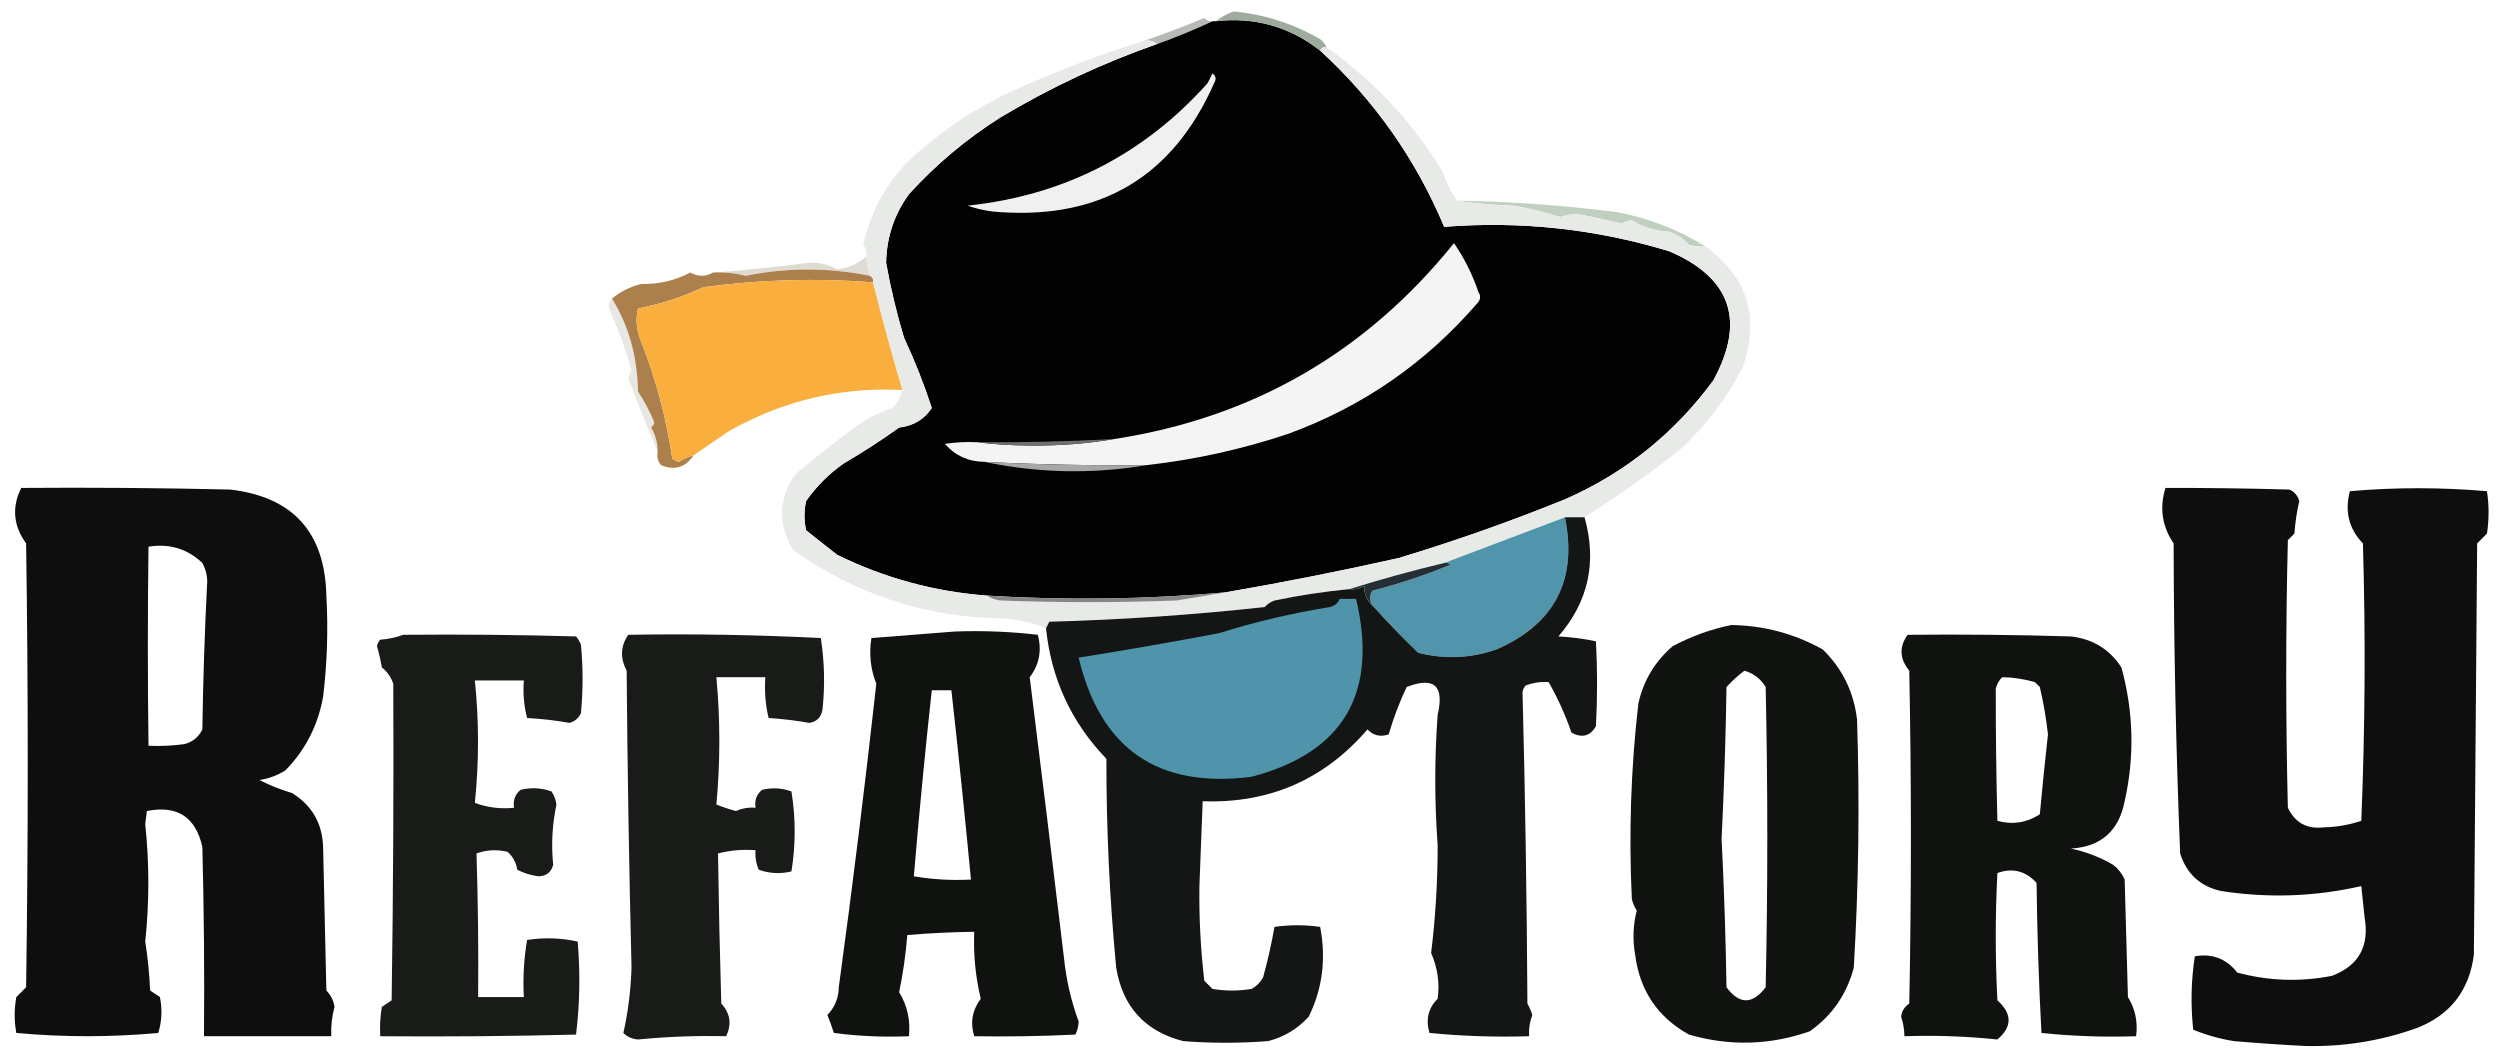 <?xml version="1.0" encoding="UTF-8"?>
<!DOCTYPE svg PUBLIC "-//W3C//DTD SVG 1.1//EN" "http://www.w3.org/Graphics/SVG/1.1/DTD/svg11.dtd">
<svg xmlns="http://www.w3.org/2000/svg" version="1.1" width="766px" height="325px" style="shape-rendering:geometricPrecision; text-rendering:geometricPrecision; image-rendering:optimizeQuality; fill-rule:evenodd; clip-rule:evenodd" xmlns:xlink="http://www.w3.org/1999/xlink">
<g><path style="opacity:0.004" fill="#000000" d="M 338.5,2.5 C 339.833,3.167 339.833,3.167 338.5,2.5 Z"/></g>
<g><path style="opacity:1" fill="#020202" d="M 404.5,15.5 C 421.121,30.75 433.787,48.75 442.5,69.5C 466.009,67.659 489.009,70.159 511.5,77C 530.392,85.12 534.892,98.287 525,116.5C 513.086,132.75 497.919,144.917 479.5,153C 462.835,159.756 445.835,165.756 428.5,171C 410.946,174.927 393.279,178.427 375.5,181.5C 351.193,183.659 326.86,183.993 302.5,182.5C 286.376,181.307 271.043,177.141 256.5,170C 253.333,167.5 250.167,165 247,162.5C 246.333,159.5 246.333,156.5 247,153.5C 250.167,149 254,145.167 258.5,142C 264.383,138.565 270.05,134.899 275.5,131C 279.879,130.488 283.212,128.488 285.5,125C 283.097,117.62 280.264,110.453 277,103.5C 274.723,95.947 272.889,88.281 271.5,80.5C 271.648,72.723 273.981,65.723 278.5,59.5C 286.759,50.41 296.092,42.576 306.5,36C 321.712,26.871 337.712,19.371 354.5,13.5C 360.344,11.405 366.011,9.072 371.5,6.5C 371.833,6.5 372.167,6.5 372.5,6.5C 384.39,5.139 395.056,8.139 404.5,15.5 Z"/></g>
<g><path style="opacity:1" fill="#9eac9d" d="M 406.5,14.5 C 405.508,14.328 404.842,14.662 404.5,15.5C 395.056,8.139 384.39,5.139 372.5,6.5C 374.109,5.229 375.942,4.229 378,3.5C 387.411,4.397 396.244,7.23 404.5,12C 405.381,12.708 406.047,13.542 406.5,14.5 Z"/></g>
<g><path style="opacity:0.004" fill="#000000" d="M 199.5,10.5 C 200.833,11.167 200.833,11.167 199.5,10.5 Z"/></g>
<g><path style="opacity:0.437" fill="#5b6357" d="M 371.5,6.5 C 366.011,9.072 360.344,11.405 354.5,13.5C 353.432,12.566 352.099,12.232 350.5,12.5C 356.71,10.401 362.876,8.067 369,5.5C 369.671,6.252 370.504,6.586 371.5,6.5 Z"/></g>
<g><path style="opacity:0.004" fill="#000000" d="M 180.5,15.5 C 181.833,16.167 181.833,16.167 180.5,15.5 Z"/></g>
<g><path style="opacity:0.004" fill="#000000" d="M 441.5,16.5 C 442.833,17.167 442.833,17.167 441.5,16.5 Z"/></g>
<g><path style="opacity:0.004" fill="#000000" d="M 130.5,19.5 C 131.833,20.167 131.833,20.167 130.5,19.5 Z"/></g>
<g><path style="opacity:0.004" fill="#000000" d="M 492.5,33.5 C 493.833,34.167 493.833,34.167 492.5,33.5 Z"/></g>
<g><path style="opacity:0.004" fill="#000000" d="M 270.5,38.5 C 271.833,39.167 271.833,39.167 270.5,38.5 Z"/></g>
<g><path style="opacity:0.004" fill="#000000" d="M 242.5,41.5 C 243.833,42.167 243.833,42.167 242.5,41.5 Z"/></g>
<g><path style="opacity:0.004" fill="#000000" d="M 484.5,49.5 C 485.833,50.167 485.833,50.167 484.5,49.5 Z"/></g>
<g><path style="opacity:0.004" fill="#000000" d="M 54.5,51.5 C 55.833,52.167 55.833,52.167 54.5,51.5 Z"/></g>
<g><path style="opacity:0.004" fill="#000000" d="M 100.5,53.5 C 101.833,54.167 101.833,54.167 100.5,53.5 Z"/></g>
<g><path style="opacity:0.004" fill="#000000" d="M 116.5,54.5 C 117.833,55.167 117.833,55.167 116.5,54.5 Z"/></g>
<g><path style="opacity:0.004" fill="#000000" d="M 707.5,60.5 C 708.833,61.167 708.833,61.167 707.5,60.5 Z"/></g>
<g><path style="opacity:1" fill="#bfd0c0" d="M 446.5,61.5 C 462.895,61.739 479.228,62.906 495.5,65C 505.265,66.86 514.265,70.36 522.5,75.5C 520.801,75.66 519.134,75.493 517.5,75C 515.844,73.171 513.844,71.837 511.5,71C 507.313,70.814 503.479,69.647 500,67.5C 498.893,67.585 497.893,67.919 497,68.5C 492.289,67.401 487.622,66.401 483,65.5C 481.293,65.648 479.626,65.982 478,66.5C 473.324,64.972 468.49,63.805 463.5,63C 457.652,62.827 451.985,62.327 446.5,61.5 Z"/></g>
<g><path style="opacity:0.004" fill="#000000" d="M 751.5,66.5 C 752.833,67.167 752.833,67.167 751.5,66.5 Z"/></g>
<g><path style="opacity:0.004" fill="#000000" d="M 235.5,69.5 C 236.833,70.167 236.833,70.167 235.5,69.5 Z"/></g>
<g><path style="opacity:0.267" fill="#8b7958" d="M 265.5,78.5 C 265.517,80.565 265.85,82.565 266.5,84.5C 253.842,81.943 241.175,81.943 228.5,84.5C 225.217,83.673 221.884,83.34 218.5,83.5C 228.217,82.797 238.05,81.797 248,80.5C 251.042,80.365 253.875,81.031 256.5,82.5C 260.032,82.111 263.032,80.777 265.5,78.5 Z"/></g>
<g><path style="opacity:1" fill="#ab804d" d="M 266.5,84.5 C 267.338,84.842 267.672,85.508 267.5,86.5C 250.127,85.161 232.794,85.661 215.5,88C 209.153,90.999 202.486,93.166 195.5,94.5C 194.776,97.451 194.943,100.451 196,103.5C 200.759,115.38 204.092,127.713 206,140.5C 206.561,141.022 207.228,141.355 208,141.5C 209.406,140.586 210.906,139.92 212.5,139.5C 210.042,143.262 206.708,144.262 202.5,142.5C 201.571,141.311 201.238,139.978 201.5,138.5C 201.534,135.801 200.867,133.301 199.5,131C 199.957,130.586 200.291,130.086 200.5,129.5C 199.138,126.112 197.471,122.945 195.5,120C 195.269,109.158 192.602,99.658 187.5,91.5C 190.098,89.331 193.098,87.831 196.5,87C 201.841,87.137 206.841,85.97 211.5,83.5C 213.865,84.822 216.198,84.822 218.5,83.5C 221.884,83.34 225.217,83.673 228.5,84.5C 241.175,81.943 253.842,81.943 266.5,84.5 Z"/></g>
<g><path style="opacity:1" fill="#f9ae3d" d="M 267.5,86.5 C 270.301,97.568 273.301,108.568 276.5,119.5C 257.732,118.524 240.065,122.691 223.5,132C 219.805,134.51 216.138,137.01 212.5,139.5C 210.906,139.92 209.406,140.586 208,141.5C 207.228,141.355 206.561,141.022 206,140.5C 204.092,127.713 200.759,115.38 196,103.5C 194.943,100.451 194.776,97.451 195.5,94.5C 202.486,93.166 209.153,90.999 215.5,88C 232.794,85.661 250.127,85.161 267.5,86.5 Z"/></g>
<g><path style="opacity:0.004" fill="#000000" d="M 696.5,88.5 C 697.833,89.167 697.833,89.167 696.5,88.5 Z"/></g>
<g><path style="opacity:0.004" fill="#000000" d="M 170.5,89.5 C 171.833,90.167 171.833,90.167 170.5,89.5 Z"/></g>
<g><path style="opacity:0.004" fill="#000000" d="M 115.5,91.5 C 116.833,92.167 116.833,92.167 115.5,91.5 Z"/></g>
<g><path style="opacity:0.141" fill="#605b3b" d="M 187.5,91.5 C 192.602,99.658 195.269,109.158 195.5,120C 197.471,122.945 199.138,126.112 200.5,129.5C 200.291,130.086 199.957,130.586 199.5,131C 200.867,133.301 201.534,135.801 201.5,138.5C 198.406,131.056 195.406,123.556 192.5,116C 192.735,115.127 193.069,114.293 193.5,113.5C 191.766,107.291 189.599,101.291 187,95.5C 186.235,93.934 186.402,92.601 187.5,91.5 Z"/></g>
<g><path style="opacity:0.004" fill="#000000" d="M 609.5,98.5 C 610.833,99.167 610.833,99.167 609.5,98.5 Z"/></g>
<g><path style="opacity:0.004" fill="#000000" d="M 724.5,99.5 C 725.833,100.167 725.833,100.167 724.5,99.5 Z"/></g>
<g><path style="opacity:0.004" fill="#000000" d="M 547.5,106.5 C 548.833,107.167 548.833,107.167 547.5,106.5 Z"/></g>
<g><path style="opacity:0.004" fill="#000000" d="M 568.5,106.5 C 569.833,107.167 569.833,107.167 568.5,106.5 Z"/></g>
<g><path style="opacity:0.004" fill="#000000" d="M 542.5,134.5 C 543.833,135.167 543.833,135.167 542.5,134.5 Z"/></g>
<g><path style="opacity:1" fill="#e7eae6" d="M 350.5,12.5 C 352.099,12.232 353.432,12.566 354.5,13.5C 337.712,19.371 321.712,26.871 306.5,36C 296.092,42.576 286.759,50.41 278.5,59.5C 273.981,65.723 271.648,72.723 271.5,80.5C 272.889,88.281 274.723,95.947 277,103.5C 280.264,110.453 283.097,117.62 285.5,125C 283.212,128.488 279.879,130.488 275.5,131C 270.05,134.899 264.383,138.565 258.5,142C 254,145.167 250.167,149 247,153.5C 246.333,156.5 246.333,159.5 247,162.5C 250.167,165 253.333,167.5 256.5,170C 271.043,177.141 286.376,181.307 302.5,182.5C 303.609,183.29 304.942,183.79 306.5,184C 324.5,184.667 342.5,184.667 360.5,184C 365.643,183.162 370.643,182.328 375.5,181.5C 393.279,178.427 410.946,174.927 428.5,171C 445.835,165.756 462.835,159.756 479.5,153C 497.919,144.917 513.086,132.75 525,116.5C 534.892,98.287 530.392,85.12 511.5,77C 489.009,70.159 466.009,67.659 442.5,69.5C 433.787,48.75 421.121,30.75 404.5,15.5C 404.842,14.662 405.508,14.328 406.5,14.5C 420.901,24.735 432.734,37.402 442,52.5C 443.033,55.785 444.533,58.785 446.5,61.5C 451.985,62.327 457.652,62.827 463.5,63C 468.49,63.805 473.324,64.972 478,66.5C 479.626,65.982 481.293,65.648 483,65.5C 487.622,66.401 492.289,67.401 497,68.5C 497.893,67.919 498.893,67.585 500,67.5C 503.479,69.647 507.313,70.814 511.5,71C 513.844,71.837 515.844,73.171 517.5,75C 519.134,75.493 520.801,75.66 522.5,75.5C 535.424,84.831 539.257,97.164 534,112.5C 529.033,122.138 522.533,130.638 514.5,138C 505.118,145.347 495.451,152.18 485.5,158.5C 483.5,158.5 481.5,158.5 479.5,158.5C 467.207,163.165 454.873,167.832 442.5,172.5C 432.613,174.856 422.947,177.523 413.5,180.5C 405.742,181.251 398.075,182.418 390.5,184C 389.328,184.419 388.328,185.085 387.5,186C 365.568,188.402 343.568,189.902 321.5,190.5C 321.137,191.183 320.804,191.85 320.5,192.5C 316.431,190.85 312.097,189.85 307.5,189.5C 283.799,189.201 262.299,182.201 243,168.5C 238.323,160.747 238.49,153.081 243.5,145.5C 249.004,140.833 254.67,136.333 260.5,132C 264.387,128.889 268.72,126.556 273.5,125C 274.971,123.417 275.971,121.583 276.5,119.5C 273.301,108.568 270.301,97.568 267.5,86.5C 267.672,85.508 267.338,84.842 266.5,84.5C 265.85,82.565 265.517,80.565 265.5,78.5C 265.67,77.178 265.337,76.011 264.5,75C 267.311,62.317 273.978,51.984 284.5,44C 293.562,36.525 303.562,30.525 314.5,26C 326.219,20.815 338.219,16.315 350.5,12.5 Z"/></g>
<g><path style="opacity:1" fill="#f4f4f4" d="M 351.5,142.5 C 334.818,142.687 318.151,142.353 301.5,141.5C 296.666,141.438 292.666,139.604 289.5,136C 292.817,135.502 296.15,135.335 299.5,135.5C 304.656,136.166 309.989,136.499 315.5,136.5C 324.379,136.625 333.046,135.959 341.5,134.5C 383.888,127.97 418.554,107.97 445.5,74.5C 448.644,79.049 451.144,84.049 453,89.5C 453.667,90.5 453.667,91.5 453,92.5C 437.05,111.115 417.55,124.615 394.5,133C 380.489,137.668 366.155,140.835 351.5,142.5 Z"/></g>
<g><path style="opacity:1" fill="#f0f0f0" d="M 371.5,22.5 C 372.573,23.251 372.74,24.251 372,25.5C 359.443,53.924 337.61,67.091 306.5,65C 303.044,64.82 299.711,64.153 296.5,63C 325.848,59.91 350.348,47.41 370,25.5C 370.513,24.473 371.013,23.473 371.5,22.5 Z"/></g>
<g><path style="opacity:1" fill="#6f6f6f" d="M 341.5,134.5 C 333.046,135.959 324.379,136.625 315.5,136.5C 309.989,136.499 304.656,136.166 299.5,135.5C 313.513,135.596 327.513,135.263 341.5,134.5 Z"/></g>
<g><path style="opacity:1" fill="#a7a7a7" d="M 301.5,141.5 C 318.151,142.353 334.818,142.687 351.5,142.5C 334.776,145.322 318.109,144.988 301.5,141.5 Z"/></g>
<g><path style="opacity:0.004" fill="#000000" d="M 243.5,145.5 C 242.833,144.167 242.833,144.167 243.5,145.5 Z"/></g>
<g><path style="opacity:0.944" fill="#000100" d="M 6.5,149.5 C 27.836,149.333 49.169,149.5 70.5,150C 89.713,152.217 99.546,163.05 100,182.5C 100.578,192.856 100.245,203.19 99,213.5C 97.433,222.228 93.6,229.728 87.5,236C 85.043,237.562 82.376,238.562 79.5,239C 82.681,240.633 86.014,241.966 89.5,243C 95.59,246.77 98.757,252.27 99,259.5C 99.333,274.167 99.667,288.833 100,303.5C 101.363,304.893 102.196,306.559 102.5,308.5C 101.698,311.449 101.364,314.449 101.5,317.5C 88.5,317.5 75.5,317.5 62.5,317.5C 62.667,298.164 62.5,278.83 62,259.5C 59.944,250.303 54.277,246.636 45,248.5C 44.833,249.833 44.667,251.167 44.5,252.5C 45.771,264.53 45.771,276.53 44.5,288.5C 45.283,293.447 45.783,298.447 46,303.5C 47,304.167 48,304.833 49,305.5C 49.76,309.225 49.593,312.892 48.5,316.5C 33.937,317.823 19.437,317.823 5,316.5C 4.333,312.833 4.333,309.167 5,305.5C 6,304.5 7,303.5 8,302.5C 8.667,257.167 8.667,211.833 8,166.5C 4.073,161.081 3.573,155.414 6.5,149.5 Z M 45.5,167.5 C 51.933,166.478 57.433,168.145 62,172.5C 62.958,174.199 63.458,176.033 63.5,178C 62.722,193.151 62.222,208.317 62,223.5C 60.891,225.815 59.057,227.315 56.5,228C 52.848,228.499 49.182,228.665 45.5,228.5C 45.232,208.108 45.232,187.775 45.5,167.5 Z"/></g>
<g><path style="opacity:0.946" fill="#010201" d="M 663.5,149.5 C 676.014,149.47 688.681,149.637 701.5,150C 703.032,150.7 704.032,151.866 704.5,153.5C 703.746,156.777 703.246,160.11 703,163.5C 702.333,164.167 701.667,164.833 701,165.5C 700.333,192.833 700.333,220.167 701,247.5C 703.208,252.105 706.875,254.105 712,253.5C 715.944,253.411 719.777,252.744 723.5,251.5C 724.667,223.173 724.833,194.839 724,166.5C 719.699,162.033 718.365,156.7 720,150.5C 733.881,149.288 747.881,149.288 762,150.5C 762.667,154.833 762.667,159.167 762,163.5C 761,164.5 760,165.5 759,166.5C 758.667,208.5 758.333,250.5 758,292.5C 756.593,303.496 750.76,310.996 740.5,315C 729.546,318.916 718.213,320.749 706.5,320.5C 699.158,320.128 691.825,319.628 684.5,319C 680.153,318.308 675.986,317.142 672,315.5C 671.187,307.92 671.353,300.42 672.5,293C 677.846,292.085 682.18,293.751 685.5,298C 695.103,300.576 704.769,300.91 714.5,299C 722.727,295.89 726.061,289.89 724.5,281C 724.167,277.833 723.833,274.667 723.5,271.5C 709.279,274.74 694.945,275.24 680.5,273C 674.13,271.564 669.963,267.731 668,261.5C 666.728,229.86 666.061,198.194 666,166.5C 662.446,161.255 661.613,155.588 663.5,149.5 Z"/></g>
<g><path style="opacity:0.004" fill="#000000" d="M 101.5,160.5 C 102.833,161.167 102.833,161.167 101.5,160.5 Z"/></g>
<g><path style="opacity:0.004" fill="#000000" d="M 131.5,163.5 C 132.833,164.167 132.833,164.167 131.5,163.5 Z"/></g>
<g><path style="opacity:1" fill="#5095ab" d="M 479.5,158.5 C 483.385,177.697 476.385,191.197 458.5,199C 450.578,201.738 442.578,202.072 434.5,200C 429.658,195.325 424.991,190.491 420.5,185.5C 419.587,183.914 419.587,182.414 420.5,181C 428.714,178.888 436.714,176.222 444.5,173C 443.906,172.536 443.239,172.369 442.5,172.5C 454.873,167.832 467.207,163.165 479.5,158.5 Z"/></g>
<g><path style="opacity:0.004" fill="#000000" d="M 577.5,165.5 C 578.833,166.167 578.833,166.167 577.5,165.5 Z"/></g>
<g><path style="opacity:0.927" fill="#030504" d="M 479.5,158.5 C 481.5,158.5 483.5,158.5 485.5,158.5C 489.371,172.176 486.704,184.343 477.5,195C 481.421,195.203 485.255,195.703 489,196.5C 489.455,205.05 489.455,213.716 489,222.5C 487.27,225.548 484.77,226.214 481.5,224.5C 479.64,219.072 477.306,213.905 474.5,209C 472.155,208.83 469.821,209.163 467.5,210C 466.978,210.561 466.645,211.228 466.5,212C 467.323,243.804 467.823,275.637 468,307.5C 468.638,308.609 469.138,309.775 469.5,311C 468.713,313.099 468.38,315.266 468.5,317.5C 458.251,317.819 448.084,317.486 438,316.5C 436.773,312.409 437.606,308.909 440.5,306C 441.154,301.242 440.487,296.575 438.5,292C 439.827,281.097 440.494,270.097 440.5,259C 439.521,245.658 439.521,232.325 440.5,219C 442.585,210.081 439.419,207.247 431,210.5C 428.789,215.164 426.956,219.998 425.5,225C 422.975,225.896 420.808,225.396 419,223.5C 405.71,238.893 388.877,246.227 368.5,245.5C 368.167,254.167 367.833,262.833 367.5,271.5C 367.372,281.237 367.872,290.904 369,300.5C 369.833,301.333 370.667,302.167 371.5,303C 375.5,303.667 379.5,303.667 383.5,303C 385,302.167 386.167,301 387,299.5C 388.428,294.353 389.595,289.186 390.5,284C 395.167,283.333 399.833,283.333 404.5,284C 406.373,293.769 405.207,302.936 401,311.5C 397.572,315.268 393.405,317.768 388.5,319C 379.833,319.667 371.167,319.667 362.5,319C 350.808,315.973 343.974,308.473 342,296.5C 339.971,275.226 338.971,253.892 339,232.5C 328.255,221.341 322.089,208.007 320.5,192.5C 320.804,191.85 321.137,191.183 321.5,190.5C 343.568,189.902 365.568,188.402 387.5,186C 388.328,185.085 389.328,184.419 390.5,184C 398.075,182.418 405.742,181.251 413.5,180.5C 415.144,180.714 416.644,180.38 418,179.5C 418.002,182.051 418.836,184.051 420.5,185.5C 424.991,190.491 429.658,195.325 434.5,200C 442.578,202.072 450.578,201.738 458.5,199C 476.385,191.197 483.385,177.697 479.5,158.5 Z"/></g>
<g><path style="opacity:0.004" fill="#000000" d="M 603.5,167.5 C 604.833,168.167 604.833,168.167 603.5,167.5 Z"/></g>
<g><path style="opacity:0.004" fill="#000000" d="M 170.5,175.5 C 171.833,176.167 171.833,176.167 170.5,175.5 Z"/></g>
<g><path style="opacity:0.004" fill="#000000" d="M 0.5,178.5 C 1.833,179.167 1.833,179.167 0.5,178.5 Z"/></g>
<g><path style="opacity:0.004" fill="#000000" d="M 225.5,178.5 C 226.833,179.167 226.833,179.167 225.5,178.5 Z"/></g>
<g><path style="opacity:0.004" fill="#000000" d="M 711.5,179.5 C 712.833,180.167 712.833,180.167 711.5,179.5 Z"/></g>
<g><path style="opacity:1" fill="#868686" d="M 375.5,181.5 C 370.643,182.328 365.643,183.162 360.5,184C 342.5,184.667 324.5,184.667 306.5,184C 304.942,183.79 303.609,183.29 302.5,182.5C 326.86,183.993 351.193,183.659 375.5,181.5 Z"/></g>
<g><path style="opacity:1" fill="#242f35" d="M 442.5,172.5 C 443.239,172.369 443.906,172.536 444.5,173C 436.714,176.222 428.714,178.888 420.5,181C 419.587,182.414 419.587,183.914 420.5,185.5C 418.836,184.051 418.002,182.051 418,179.5C 416.644,180.38 415.144,180.714 413.5,180.5C 422.947,177.523 432.613,174.856 442.5,172.5 Z"/></g>
<g><path style="opacity:1" fill="#4f94ab" d="M 410.5,183.5 C 412.167,183.5 413.833,183.5 415.5,183.5C 422.341,212.399 411.674,230.566 383.5,238C 354.823,241.671 337.156,229.504 330.5,201.5C 344.861,199.218 359.194,196.718 373.5,194C 384.604,190.524 395.938,187.858 407.5,186C 408.942,185.623 409.942,184.79 410.5,183.5 Z"/></g>
<g><path style="opacity:0.94" fill="#030503" d="M 530.5,191.5 C 540.5,191.664 549.833,194.164 558.5,199C 564.535,204.904 568.035,212.07 569,220.5C 569.836,245.851 569.502,271.185 568,296.5C 565.83,304.693 561.33,311.193 554.5,316C 542.298,320.269 529.965,320.603 517.5,317C 507.92,311.698 502.42,303.531 501,292.5C 500.201,287.913 500.368,283.413 501.5,279C 500.809,277.933 500.309,276.766 500,275.5C 499.027,255.443 499.694,235.443 502,215.5C 503.587,208.488 507.087,202.655 512.5,198C 518.305,194.914 524.305,192.747 530.5,191.5 Z M 534.5,205.5 C 537.315,206.324 539.482,207.991 541,210.5C 541.667,241.167 541.667,271.833 541,302.5C 536.951,307.818 532.951,307.818 529,302.5C 528.76,287.32 528.26,272.154 527.5,257C 528.262,241.513 528.762,226.013 529,210.5C 530.73,208.598 532.563,206.931 534.5,205.5 Z"/></g>
<g><path style="opacity:0.004" fill="#000000" d="M 224.5,192.5 C 225.833,193.167 225.833,193.167 224.5,192.5 Z"/></g>
<g><path style="opacity:0.906" fill="#020402" d="M 123.5,194.5 C 141.17,194.333 158.836,194.5 176.5,195C 177.126,195.75 177.626,196.584 178,197.5C 178.667,204.5 178.667,211.5 178,218.5C 177.3,220.032 176.134,221.032 174.5,221.5C 170.221,220.726 165.887,220.226 161.5,220C 160.54,216.27 160.207,212.437 160.5,208.5C 155.5,208.5 150.5,208.5 145.5,208.5C 146.787,221.042 146.787,233.542 145.5,246C 149.297,247.424 153.297,247.924 157.5,247.5C 157.141,245.234 157.808,243.401 159.5,242C 162.76,241.216 165.927,241.383 169,242.5C 169.781,243.729 170.281,245.062 170.5,246.5C 169.197,252.673 168.863,258.839 169.5,265C 168.876,267.291 167.376,268.457 165,268.5C 162.708,268.219 160.542,267.552 158.5,266.5C 158.136,264.267 157.136,262.434 155.5,261C 152.24,260.216 149.073,260.383 146,261.5C 146.465,276.084 146.632,290.751 146.5,305.5C 151.167,305.5 155.833,305.5 160.5,305.5C 160.192,299.575 160.525,293.741 161.5,288C 166.751,287.196 171.918,287.363 177,288.5C 177.818,298.078 177.651,307.578 176.5,317C 156.503,317.5 136.503,317.667 116.5,317.5C 116.335,314.482 116.502,311.482 117,308.5C 118,307.833 119,307.167 120,306.5C 120.476,274.049 120.642,241.716 120.5,209.5C 119.826,207.483 118.659,205.817 117,204.5C 116.627,202.302 116.127,200.135 115.5,198C 115.645,197.228 115.978,196.561 116.5,196C 119.036,195.814 121.369,195.314 123.5,194.5 Z"/></g>
<g><path style="opacity:0.909" fill="#020502" d="M 192.5,194.5 C 212.178,194.167 231.845,194.5 251.5,195.5C 252.632,202.783 252.799,210.117 252,217.5C 251.594,219.779 250.261,221.113 248,221.5C 243.873,220.761 239.706,220.261 235.5,220C 234.536,215.934 234.203,211.767 234.5,207.5C 229.5,207.5 224.5,207.5 219.5,207.5C 220.706,220.529 220.706,233.529 219.5,246.5C 221.465,247.292 223.465,247.959 225.5,248.5C 227.409,247.652 229.409,247.318 231.5,247.5C 231.141,245.234 231.808,243.401 233.5,242C 236.562,241.259 239.562,241.425 242.5,242.5C 243.815,250.725 243.815,258.892 242.5,267C 239.118,267.824 235.784,267.657 232.5,266.5C 231.652,264.591 231.318,262.591 231.5,260.5C 227.563,260.207 223.73,260.54 220,261.5C 220.213,276.812 220.546,292.145 221,307.5C 223.751,310.457 224.251,313.791 222.5,317.5C 213.477,317.284 204.477,317.617 195.5,318.5C 193.68,318.351 192.18,317.684 191,316.5C 192.44,310.08 193.274,303.413 193.5,296.5C 192.749,266.173 192.249,235.839 192,205.5C 189.962,201.58 190.129,197.913 192.5,194.5 Z"/></g>
<g><path style="opacity:0.941" fill="#020402" d="M 292.5,193.5 C 301.085,193.183 309.585,193.517 318,194.5C 319.258,199.351 318.424,203.685 315.5,207.5C 319.089,236.14 322.589,264.807 326,293.5C 326.705,300.276 328.205,306.776 330.5,313C 330.441,314.436 330.108,315.769 329.5,317C 319.172,317.5 308.839,317.666 298.5,317.5C 297.215,313.375 297.882,309.541 300.5,306C 298.894,299.304 298.228,292.471 298.5,285.5C 291.675,285.587 284.842,285.92 278,286.5C 277.531,292.386 276.698,298.219 275.5,304C 277.998,308.103 278.998,312.603 278.5,317.5C 270.804,317.831 263.138,317.497 255.5,316.5C 254.907,314.618 254.24,312.785 253.5,311C 255.774,308.656 256.941,305.822 257,302.5C 261.229,271.543 265.062,240.543 268.5,209.5C 266.727,205.041 266.227,200.374 267,195.5C 275.598,194.846 284.098,194.18 292.5,193.5 Z M 285.5,211.5 C 287.5,211.5 289.5,211.5 291.5,211.5C 293.664,230.814 295.664,250.147 297.5,269.5C 291.575,269.808 285.741,269.475 280,268.5C 281.615,249.289 283.448,230.289 285.5,211.5 Z"/></g>
<g><path style="opacity:0.943" fill="#020502" d="M 584.5,194.5 C 601.17,194.333 617.837,194.5 634.5,195C 641.219,195.77 646.386,198.937 650,204.5C 653.735,218.103 654.069,231.77 651,245.5C 649.207,254.63 643.707,259.463 634.5,260C 639.043,260.937 643.376,262.604 647.5,265C 649.049,266.214 650.215,267.714 651,269.5C 651.333,281.5 651.667,293.5 652,305.5C 654.243,309.131 655.077,313.131 654.5,317.5C 644.81,317.832 635.144,317.498 625.5,316.5C 624.682,301.211 624.182,285.878 624,270.5C 620.595,266.826 616.595,265.826 612,267.5C 611.333,280.5 611.333,293.5 612,306.5C 616.575,310.627 616.575,314.627 612,318.5C 602.583,317.515 593.083,317.182 583.5,317.5C 583.489,315.453 583.156,313.453 582.5,311.5C 582.703,309.792 583.536,308.459 585,307.5C 585.667,273.5 585.667,239.5 585,205.5C 582.018,201.855 581.852,198.188 584.5,194.5 Z M 613.5,207.5 C 616.693,207.524 620.026,208.024 623.5,209C 624,209.5 624.5,210 625,210.5C 626.123,215.272 626.957,220.105 627.5,225C 626.584,233.154 625.751,241.321 625,249.5C 620.956,252.109 616.623,252.776 612,251.5C 611.655,237.953 611.488,224.453 611.5,211C 611.862,209.566 612.528,208.399 613.5,207.5 Z"/></g>
<g><path style="opacity:0.004" fill="#000000" d="M 472.5,221.5 C 473.833,222.167 473.833,222.167 472.5,221.5 Z"/></g>
<g><path style="opacity:0.004" fill="#000000" d="M 177.5,222.5 C 178.833,223.167 178.833,223.167 177.5,222.5 Z"/></g>
<g><path style="opacity:0.004" fill="#000000" d="M 424.5,240.5 C 425.833,241.167 425.833,241.167 424.5,240.5 Z"/></g>
<g><path style="opacity:0.004" fill="#000000" d="M 49.5,253.5 C 50.833,254.167 50.833,254.167 49.5,253.5 Z"/></g>
<g><path style="opacity:0.004" fill="#000000" d="M 424.5,261.5 C 425.833,262.167 425.833,262.167 424.5,261.5 Z"/></g>
<g><path style="opacity:0.004" fill="#000000" d="M 152.5,262.5 C 153.833,263.167 153.833,263.167 152.5,262.5 Z"/></g>
<g><path style="opacity:0.004" fill="#000000" d="M 244.5,272.5 C 245.833,273.167 245.833,273.167 244.5,272.5 Z"/></g>
<g><path style="opacity:0.004" fill="#000000" d="M 338.5,287.5 C 339.833,288.167 339.833,288.167 338.5,287.5 Z"/></g>
<g><path style="opacity:0.004" fill="#000000" d="M 336.5,295.5 C 337.833,296.167 337.833,296.167 336.5,295.5 Z"/></g>
<g><path style="opacity:0.004" fill="#000000" d="M 380.5,299.5 C 381.833,300.167 381.833,300.167 380.5,299.5 Z"/></g>
<g><path style="opacity:0.004" fill="#000000" d="M 241.5,300.5 C 242.833,301.167 242.833,301.167 241.5,300.5 Z"/></g>
<g><path style="opacity:0.004" fill="#000000" d="M 250.5,308.5 C 251.833,309.167 251.833,309.167 250.5,308.5 Z"/></g>
<g><path style="opacity:0.004" fill="#000000" d="M 49.5,316.5 C 50.833,317.167 50.833,317.167 49.5,316.5 Z"/></g>
</svg>
